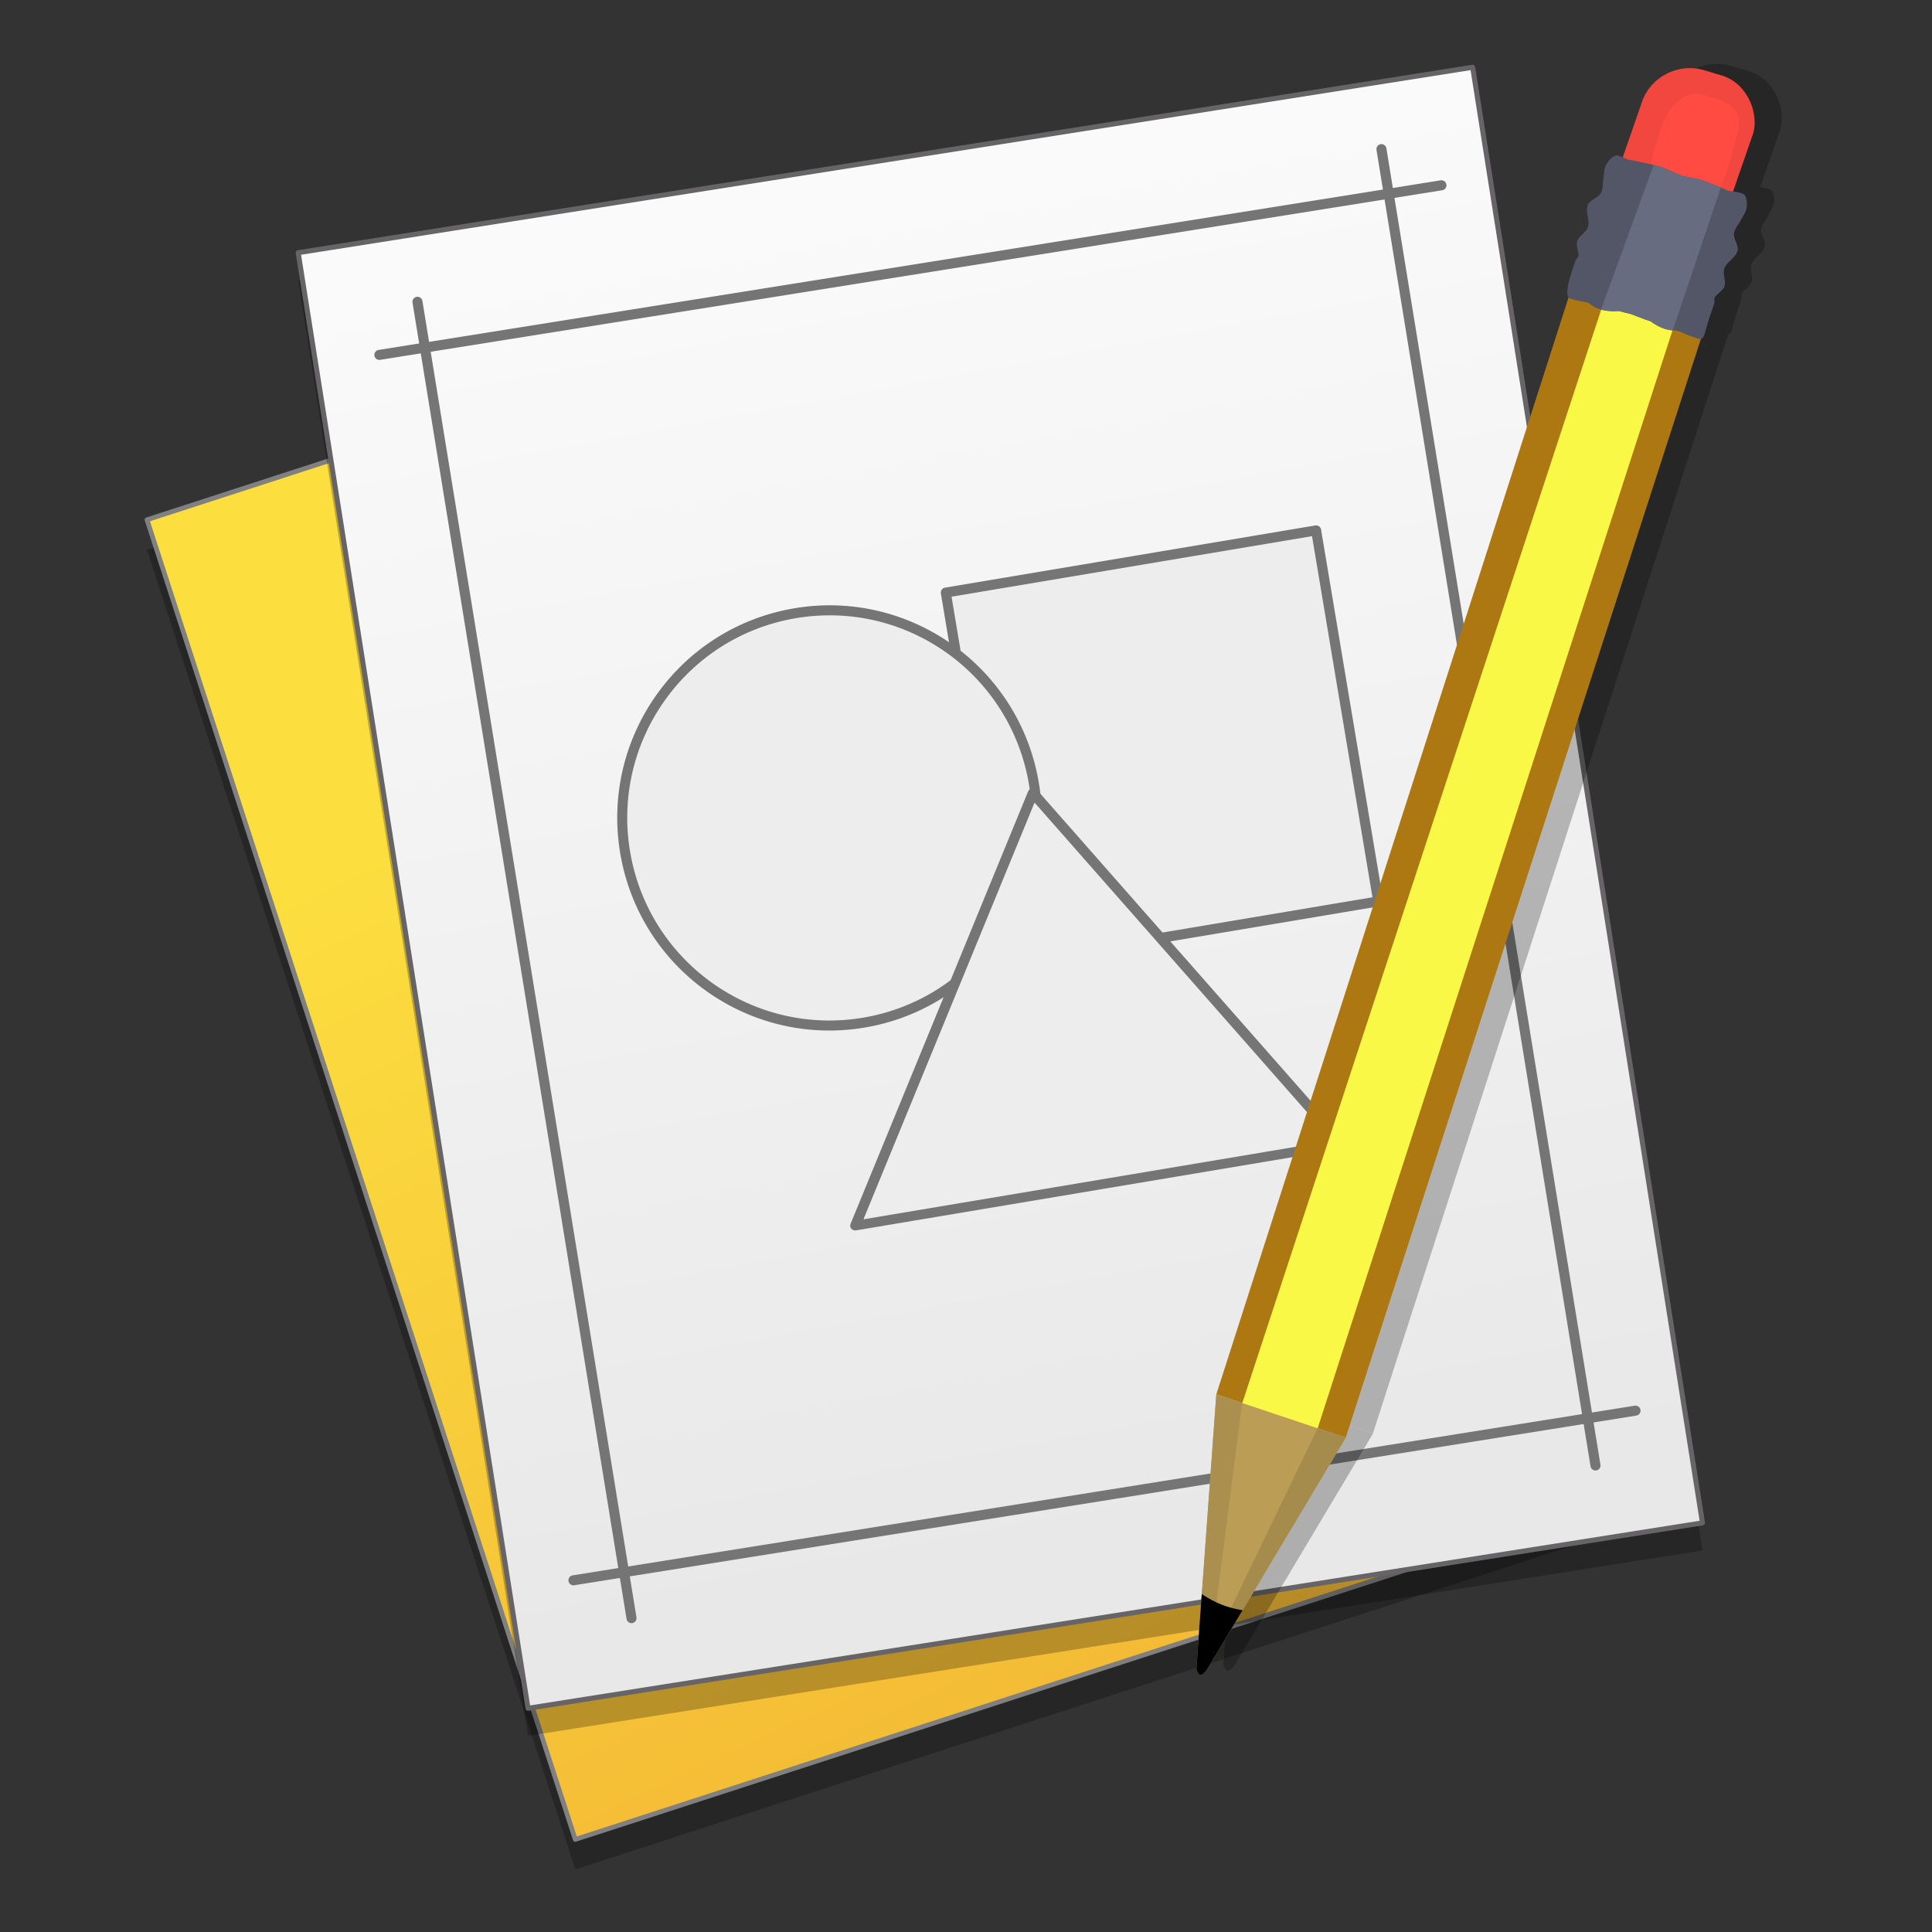 <?xml version="1.0" encoding="UTF-8" standalone="no"?>
<!-- Created with Inkscape (http://www.inkscape.org/) -->

<svg
   xmlns:osb="http://www.openswatchbook.org/uri/2009/osb"
   xmlns:dc="http://purl.org/dc/elements/1.1/"
   xmlns:cc="http://creativecommons.org/ns#"
   xmlns:rdf="http://www.w3.org/1999/02/22-rdf-syntax-ns#"
   xmlns:svg="http://www.w3.org/2000/svg"
   xmlns="http://www.w3.org/2000/svg"
   xmlns:xlink="http://www.w3.org/1999/xlink"
   xmlns:sodipodi="http://sodipodi.sourceforge.net/DTD/sodipodi-0.dtd"
   xmlns:inkscape="http://www.inkscape.org/namespaces/inkscape"
   width="128"
   height="128"
   viewBox="0 0 33.867 33.867"
   version="1.1"
   id="svg8"
   inkscape:version="0.92.2 5c3e80d, 2017-08-06"
   sodipodi:docname="libreoffice-draw.svg">
  <rect x="0" y="0" width="33.867" height="33.867" fill="#333333" stroke="none"/>
  <defs
     id="defs2">
    <linearGradient
       inkscape:collect="always"
       id="linearGradient1136">
      <stop
         style="stop-color:#fbfafa;stop-opacity:1"
         offset="0"
         id="stop1132" />
      <stop
         style="stop-color:#e9e8e8;stop-opacity:1"
         offset="1"
         id="stop1134" />
    </linearGradient>
    <linearGradient
       gradientTransform="matrix(1.006,0,0,0.994,2548.572,-34.052)"
       gradientUnits="userSpaceOnUse"
       id="ButtonShadow"
       y2="7.017"
       x2="45.448"
       y1="92.54"
       x1="45.448">
      <stop
         offset="0"
         style="stop-color:#000000;stop-opacity:1"
         id="stop3750" />
      <stop
         offset="1"
         style="stop-color:#000000;stop-opacity:0.588"
         id="stop3752" />
    </linearGradient>
    <linearGradient
       id="linearGradient3737">
      <stop
         offset="0"
         style="stop-color:#ffffff;stop-opacity:1"
         id="stop3739" />
      <stop
         offset="1"
         style="stop-color:#ffffff;stop-opacity:0"
         id="stop3741" />
    </linearGradient>
    <filter
       id="filter3174"
       style="color-interpolation-filters:sRGB">
      <feGaussianBlur
         stdDeviation="1.71"
         id="feGaussianBlur3176" />
    </filter>
    <filter
       id="filter3794"
       height="1.384"
       width="1.384"
       y="-0.192"
       x="-0.192"
       style="color-interpolation-filters:sRGB">
      <feGaussianBlur
         stdDeviation="5.28"
         id="feGaussianBlur3796" />
    </filter>
    <linearGradient
       gradientUnits="userSpaceOnUse"
       xlink:href="#linearGradient3737"
       id="linearGradient3613"
       y2="138.661"
       x2="48"
       y1="20.221"
       x1="48"
       gradientTransform="translate(2548.572,-34.052)" />
    <clipPath
       id="clipPath3613">
      <rect
         style="fill:#ffffff;fill-opacity:1;fill-rule:nonzero;stroke:none"
         id="rect3615"
         y="6"
         x="6"
         ry="6"
         rx="6"
         height="84"
         width="84" />
    </clipPath>
    <linearGradient
       inkscape:collect="always"
       xlink:href="#linearGradient1136"
       id="linearGradient1138"
       x1="6.43"
       y1="267.362"
       x2="11.36"
       y2="294.209"
       gradientUnits="userSpaceOnUse"
       gradientTransform="matrix(0.868,0.137,-0.137,0.868,-1.767,32.858)" />
    <linearGradient
       osb:paint="solid"
       id="linearGradient6987">
      <stop
         id="stop6985"
         offset="0"
         style="stop-color:#77d2fb;stop-opacity:1;" />
    </linearGradient>
    <linearGradient
       id="linearGradient6229"
       inkscape:collect="always">
      <stop
         id="stop6231"
         offset="0"
         style="stop-color:#f2b333;stop-opacity:1" />
      <stop
         id="stop6233"
         offset="1"
         style="stop-color:#fcde3f;stop-opacity:1" />
    </linearGradient>
    <linearGradient
       inkscape:collect="always"
       xlink:href="#linearGradient6229"
       id="linearGradient2134"
       x1="8.656"
       y1="294.105"
       x2="5.492"
       y2="267.694"
       gradientUnits="userSpaceOnUse" />
  </defs>
  <sodipodi:namedview
     id="base"
     pagecolor="#ffffff"
     bordercolor="#666666"
     borderopacity="1.0"
     inkscape:pageopacity="0.0"
     inkscape:pageshadow="2"
     inkscape:zoom="1.7069999"
     inkscape:cx="2.3783099"
     inkscape:cy="16.866191"
     inkscape:document-units="mm"
     inkscape:current-layer="layer1"
     showgrid="false"
     inkscape:window-width="1600"
     inkscape:window-height="803"
     inkscape:window-x="0"
     inkscape:window-y="0"
     inkscape:window-maximized="1"
     inkscape:lockguides="true"
     units="px" />
  <g
     inkscape:label="Layer 1"
     inkscape:groupmode="layer"
     id="layer1"
     transform="translate(0,-263.133)">
    <g
       id="layer2"
       style="display:none"
       transform="matrix(0.265,0,0,0.265,-374.575,222.608)">
      <rect
         width="86"
         height="85"
         rx="6"
         ry="6"
         x="5"
         y="7"
         id="rect3745"
         style="opacity:0.9;fill:url(#ButtonShadow);fill-opacity:1;fill-rule:nonzero;stroke:none;filter:url(#filter3174)" />
    </g>
    <g
       id="layer5"
       style="display:none"
       transform="matrix(0.265,0,0,0.265,-374.575,222.608)">
      <rect
         width="66"
         height="66"
         rx="12"
         ry="12"
         x="15"
         y="15"
         clip-path="url(#clipPath3613)"
         id="rect3171"
         style="opacity:0.1;fill:url(#linearGradient3613);fill-opacity:1;fill-rule:nonzero;stroke:#ffffff;stroke-width:0.5;stroke-linecap:round;stroke-linejoin:miter;stroke-miterlimit:4;stroke-dasharray:none;stroke-dashoffset:0;stroke-opacity:1;filter:url(#filter3794)" />
    </g>
    <g
       style="opacity:0.25;fill:#000000;fill-opacity:1;stroke:none"
       transform="matrix(0.858,-0.136,0.136,0.858,-36.253,43.345)"
       id="g872">
      <rect
         transform="matrix(0.988,-0.156,0.156,0.988,0,0)"
         ry="0"
         y="264.934"
         x="-38.996"
         height="27.99"
         width="22.584"
         id="rect869"
         style="opacity:1;fill:#000000;fill-opacity:1;fill-rule:nonzero;stroke:none;stroke-width:0.095;stroke-linecap:round;stroke-linejoin:round;stroke-miterlimit:4;stroke-dasharray:none;stroke-dashoffset:0;stroke-opacity:1" />
    </g>
    <g
       id="g871"
       transform="matrix(0.858,-0.136,0.136,0.858,-36.253,42.82)"
       style="fill:url(#linearGradient2134);fill-opacity:1;stroke:#808080">
      <rect
         style="opacity:1;fill:url(#linearGradient2134);fill-opacity:1.0;fill-rule:nonzero;stroke:#808080;stroke-width:0.095;stroke-linecap:round;stroke-linejoin:round;stroke-miterlimit:4;stroke-dasharray:none;stroke-dashoffset:0;stroke-opacity:1"
         id="rect868"
         width="22.584"
         height="27.99"
         x="-38.996"
         y="264.934"
         ry="0"
         transform="matrix(0.988,-0.156,0.156,0.988,0,0)" />
    </g>
    <rect
       transform="matrix(0.988,-0.156,0.156,0.988,0,0)"
       ry="0"
       y="265.517"
       x="-36.633"
       height="25.826"
       width="20.838"
       id="rect1226"
       style="opacity:0.25;fill:#000000;fill-opacity:1;fill-rule:nonzero;stroke:none;stroke-width:0.088;stroke-linecap:round;stroke-linejoin:round;stroke-miterlimit:4;stroke-dasharray:none;stroke-dashoffset:0;stroke-opacity:1" />
    <rect
       style="opacity:1;fill:url(#linearGradient1138);fill-opacity:1;fill-rule:nonzero;stroke:#666466;stroke-width:0.088;stroke-linecap:round;stroke-linejoin:round;stroke-miterlimit:4;stroke-dasharray:none;stroke-dashoffset:0;stroke-opacity:1"
       id="rect1122"
       width="20.838"
       height="25.826"
       x="-36.558"
       y="265.04"
       ry="0"
       transform="matrix(0.988,-0.156,0.156,0.988,0,0)" />
    <path
       style="opacity:1;fill:none;stroke:#767576;stroke-width:0.176;stroke-linecap:round;stroke-linejoin:round;stroke-miterlimit:4;stroke-dasharray:none;stroke-dashoffset:0;stroke-opacity:1"
       d="M 6.65,269.354 25.268,266.381"
       id="path1124"
       inkscape:connector-curvature="0" />
    <path
       inkscape:connector-curvature="0"
       id="path1126"
       d="m 10.052,290.835 18.618,-2.974"
       style="opacity:1;fill:none;stroke:#767576;stroke-width:0.176;stroke-linecap:round;stroke-linejoin:round;stroke-miterlimit:4;stroke-dasharray:none;stroke-dashoffset:0;stroke-opacity:1" />
    <path
       style="opacity:1;fill:none;stroke:#767576;stroke-width:0.176;stroke-linecap:round;stroke-linejoin:round;stroke-miterlimit:4;stroke-dasharray:none;stroke-opacity:1"
       d="m 7.318,268.423 3.752,23.075 v 0 0 0 0"
       id="path1128"
       inkscape:connector-curvature="0" />
    <path
       inkscape:connector-curvature="0"
       id="path1130"
       d="m 24.216,265.747 3.752,23.075 v 0 0 0 0"
       style="opacity:1;fill:none;stroke:#767576;stroke-width:0.176;stroke-linecap:round;stroke-linejoin:round;stroke-miterlimit:4;stroke-dasharray:none;stroke-opacity:1" />
    <g
       style="opacity:1;fill:#eeeded;fill-opacity:1;stroke:#767576;stroke-width:1.232;stroke-opacity:1"
       id="g919"
       transform="matrix(0.712,0.036,-0.036,0.713,85.203,82.865)">
      <rect
         transform="matrix(0.977,-0.215,0.215,0.977,0,0)"
         rx="0"
         y="247.37"
         x="-139.033"
         height="9.233"
         width="9.23"
         id="rect38685"
         style="opacity:1;fill:#eeeded;fill-opacity:1;fill-rule:nonzero;stroke:#767576;stroke-width:0.246;stroke-linecap:round;stroke-linejoin:round;stroke-miterlimit:4;stroke-dasharray:none;stroke-dashoffset:0;stroke-opacity:1" />
      <ellipse
         ry="5.095"
         rx="5.094"
         transform="matrix(0.977,-0.215,0.215,0.977,0,0)"
         cy="252.352"
         cx="-142.766"
         id="circle38683"
         style="opacity:1;fill:#eeeded;fill-opacity:1;fill-rule:nonzero;stroke:#767576;stroke-width:0.246;stroke-linecap:round;stroke-linejoin:round;stroke-miterlimit:4;stroke-dasharray:none;stroke-dashoffset:0;stroke-opacity:1" />
      <path
         inkscape:transform-center-x="-4.0353174e-06"
         transform="matrix(0.714,-0.157,0.146,0.663,-128.305,187.98)"
         inkscape:transform-center-y="-1.6326097"
         d="m 46.47,156.74 -16.589,0 8.294,-14.366 z"
         inkscape:randomized="0"
         inkscape:rounded="0"
         inkscape:flatsided="true"
         sodipodi:arg2="1.5707963"
         sodipodi:arg1="0.52359878"
         sodipodi:r2="4.7887607"
         sodipodi:r1="9.5775204"
         sodipodi:cy="151.95163"
         sodipodi:cx="38.175594"
         sodipodi:sides="3"
         id="path38681"
         style="opacity:1;fill:#eeeded;fill-opacity:1;fill-rule:nonzero;stroke:#767576;stroke-width:0.35;stroke-linecap:round;stroke-linejoin:round;stroke-miterlimit:4;stroke-dasharray:none;stroke-dashoffset:0;stroke-opacity:1"
         sodipodi:type="star" />
    </g>
    <g
       style="opacity:0.25;fill:#000000;stroke-width:0.769"
       transform="matrix(1.147,-0.131,0.124,1.124,-322.603,72.733)"
       id="g1160">
      <rect
         style="opacity:1;fill:#000000;fill-opacity:1;stroke:none;stroke-width:0.656;stroke-miterlimit:4;stroke-dasharray:none;stroke-opacity:1"
         id="rect1140"
         width="1.762"
         height="3.635"
         x="344.441"
         y="72.079"
         ry="0.739"
         transform="matrix(0.916,0.401,-0.423,0.906,0,0)" />
      <path
         style="opacity:1;fill:#000000;fill-opacity:1;stroke:none;stroke-width:0.656;stroke-miterlimit:4;stroke-dasharray:none;stroke-opacity:1"
         d="m 285.485,204.06 c -0.163,0.027 -0.331,0.125 -0.418,0.265 -0.15,0.241 -0.274,0.54 -0.351,0.815 -0.068,0.247 0.005,0.563 0.183,0.747 0.134,0.138 0.377,0.226 0.555,0.155 0.162,-0.065 0.188,-0.296 0.27,-0.45 0.102,-0.192 0.207,-0.384 0.275,-0.59 0.061,-0.185 0.188,-0.393 0.114,-0.573 -0.075,-0.183 -0.309,-0.256 -0.491,-0.336 -0.043,-0.019 -0.091,-0.04 -0.138,-0.033 z"
         id="path1142"
         inkscape:connector-curvature="0"
         sodipodi:nodetypes="assaaaaaaa" />
      <path
         sodipodi:nodetypes="ccccc"
         inkscape:connector-curvature="0"
         id="path1144"
         d="m 276.127,223.256 7.34,-16.724 1.836,1.083 -7.295,16.535 z"
         style="opacity:1;fill:#000000;fill-opacity:1;stroke:none;stroke-width:0.204px;stroke-linecap:butt;stroke-linejoin:miter;stroke-opacity:1" />
      <path
         style="opacity:1;fill:#000000;fill-opacity:1;stroke:none;stroke-width:0.204px;stroke-linecap:butt;stroke-linejoin:miter;stroke-opacity:1"
         d="m 276.385,223.703 7.598,-17.016 1.002,0.528 -7.535,17.082 z"
         id="path1146"
         inkscape:connector-curvature="0"
         sodipodi:nodetypes="ccccc" />
      <path
         style="opacity:1;fill:#000000;fill-opacity:1;stroke:none;stroke-width:0.204px;stroke-linecap:butt;stroke-linejoin:miter;stroke-opacity:1"
         d="m 275.369,227.446 0.758,-4.19 1.881,0.895 -2.474,3.323 c 0,0 -0.072,0.09 -0.117,0.077 -0.037,-0.011 -0.048,-0.105 -0.048,-0.105 z"
         id="path1148"
         inkscape:connector-curvature="0"
         sodipodi:nodetypes="ccccac" />
      <path
         style="opacity:1;fill:#000000;fill-opacity:1;stroke:none;stroke-width:0.204px;stroke-linecap:butt;stroke-linejoin:miter;stroke-opacity:1"
         d="m 277.599,223.956 -1.801,2.933 0.098,0.098 2.112,-2.836 z"
         id="path1150"
         inkscape:connector-curvature="0" />
      <path
         style="opacity:1;fill:#000000;fill-opacity:1;stroke:none;stroke-width:0.204px;stroke-linecap:butt;stroke-linejoin:miter;stroke-opacity:1"
         d="m 276.127,223.256 -0.628,3.475 0.227,-0.024 0.776,-3.273 z"
         id="path1152"
         inkscape:connector-curvature="0" />
      <path
         style="opacity:1;fill:#000000;stroke:none;stroke-width:0.204px;stroke-linecap:butt;stroke-linejoin:miter;stroke-opacity:1"
         d="m 275.575,226.305 -0.206,1.141 c 0,0 0.011,0.094 0.047,0.105 0.045,0.013 0.117,-0.077 0.117,-0.077 l 0.631,-0.847 -0.065,-0.02 c -0.238,-0.073 -0.425,-0.214 -0.524,-0.301 z"
         id="path1154"
         inkscape:connector-curvature="0" />
      <path
         style="fill:#000000;fill-opacity:1;stroke:none;stroke-width:0.204px;stroke-linecap:butt;stroke-linejoin:miter;stroke-opacity:1"
         d="m 284.221,204.879 c -0.004,-1e-4 -0.008,2.6e-4 -0.012,0.001 -0.056,0.015 -0.117,0.073 -0.154,0.129 -0.039,0.059 -0.042,0.134 -0.062,0.202 -0.021,0.072 -0.016,0.155 -0.058,0.216 -0.051,0.075 -0.174,0.083 -0.219,0.161 -0.058,0.1 0.01,0.24 -0.038,0.345 -0.038,0.083 -0.149,0.117 -0.185,0.2 -0.033,0.077 0.025,0.212 -0.019,0.25 -0.043,0.039 -0.034,0.03 -0.128,0.244 -0.094,0.214 -0.111,0.341 -0.057,0.372 5.2e-4,3.1e-4 0.001,4.1e-4 0.002,7e-4 2e-5,1.5e-4 1.1e-4,0.002 1.1e-4,0.002 0,0 0.116,0.052 0.213,0.077 0.02,0.005 0.035,0.011 0.049,0.017 0.009,0.008 0.018,0.014 0.027,0.024 0.117,0.121 0.271,0.139 0.334,0.151 0.031,0.006 0.053,1.1e-4 0.098,0.009 0.042,0.018 0.094,0.038 0.167,0.064 0.024,0.012 0.051,0.026 0.081,0.043 0.103,0.057 0.165,0.086 0.215,0.109 0.012,0.013 0.022,0.024 0.036,0.035 0.049,0.037 0.157,0.131 0.312,0.146 0.032,0.011 0.059,0.019 0.099,0.044 0.084,0.055 0.2,0.107 0.2,0.107 0,0 0.064,0.031 0.072,0.024 0.058,0.011 0.082,-0.122 0.176,-0.328 0.097,-0.213 0.097,-0.2 0.097,-0.258 0,-0.058 0.139,-0.105 0.174,-0.181 0.038,-0.083 -0.011,-0.188 0.026,-0.271 0.047,-0.106 0.196,-0.148 0.232,-0.258 0.029,-0.086 -0.048,-0.183 -0.026,-0.271 0.018,-0.072 0.083,-0.124 0.123,-0.187 0.038,-0.06 0.092,-0.113 0.11,-0.181 0.017,-0.065 0.019,-0.148 -0.006,-0.2 -0.022,-0.045 -0.176,-0.079 -0.238,-0.096 -0.126,-0.074 -0.4,-0.232 -0.487,-0.252 -0.034,-0.008 -0.102,-0.03 -0.178,-0.057 -0.103,-0.056 -0.202,-0.111 -0.24,-0.138 -0.085,-0.061 -0.482,-0.186 -0.564,-0.212 -0.057,-0.038 -0.131,-0.084 -0.173,-0.085 z"
         id="path1156"
         inkscape:connector-curvature="0"
         sodipodi:nodetypes="cccccccccsccccccccccccccccsscssscsccccccc" />
      <path
         style="fill:#000000;fill-opacity:1;stroke:none;stroke-width:0.204px;stroke-linecap:butt;stroke-linejoin:miter;stroke-opacity:1"
         d="m 284.773,205.095 -1.034,2.132 c 0.072,0.029 0.139,0.039 0.176,0.046 0.031,0.006 0.053,1.1e-4 0.098,0.009 0.042,0.018 0.094,0.038 0.167,0.064 0.024,0.012 0.051,0.026 0.081,0.043 0.103,0.057 0.165,0.086 0.215,0.109 0.012,0.013 0.022,0.024 0.036,0.035 0.045,0.034 0.14,0.115 0.275,0.14 l 0.963,-2.115 c -0.135,-0.077 -0.309,-0.172 -0.375,-0.187 -0.034,-0.008 -0.102,-0.03 -0.178,-0.057 -0.103,-0.056 -0.202,-0.111 -0.24,-0.138 -0.03,-0.021 -0.103,-0.051 -0.184,-0.082 z"
         id="path1158"
         inkscape:connector-curvature="0" />
    </g>
    <g
       id="g8617"
       transform="matrix(1.147,-0.131,0.124,1.124,-323.08,72.808)"
       style="stroke-width:0.769">
      <rect
         transform="matrix(0.916,0.401,-0.423,0.906,0,0)"
         ry="0.739"
         y="72.079"
         x="344.441"
         height="3.635"
         width="1.762"
         id="rect887"
         style="opacity:1;fill:#f1473e;fill-opacity:1;stroke:none;stroke-width:0.656;stroke-miterlimit:4;stroke-dasharray:none;stroke-opacity:1" />
      <path
         sodipodi:nodetypes="assaaaaaaa"
         inkscape:connector-curvature="0"
         id="rect888"
         d="m 285.485,204.06 c -0.163,0.027 -0.331,0.125 -0.418,0.265 -0.15,0.241 -0.274,0.54 -0.351,0.815 -0.068,0.247 0.005,0.563 0.183,0.747 0.134,0.138 0.377,0.226 0.555,0.155 0.162,-0.065 0.188,-0.296 0.27,-0.45 0.102,-0.192 0.207,-0.384 0.275,-0.59 0.061,-0.185 0.188,-0.393 0.114,-0.573 -0.075,-0.183 -0.309,-0.256 -0.491,-0.336 -0.043,-0.019 -0.091,-0.04 -0.138,-0.033 z"
         style="opacity:1;fill:#ff4b42;fill-opacity:1;stroke:none;stroke-width:0.656;stroke-miterlimit:4;stroke-dasharray:none;stroke-opacity:1" />
      <path
         style="opacity:1;fill:#ad7712;fill-opacity:1;stroke:none;stroke-width:0.204px;stroke-linecap:butt;stroke-linejoin:miter;stroke-opacity:1"
         d="m 276.127,223.256 7.34,-16.724 1.836,1.083 -7.295,16.535 z"
         id="path851"
         inkscape:connector-curvature="0"
         sodipodi:nodetypes="ccccc" />
      <path
         sodipodi:nodetypes="ccccc"
         inkscape:connector-curvature="0"
         id="path849"
         d="m 276.385,223.703 7.598,-17.016 1.002,0.528 -7.535,17.082 z"
         style="opacity:1;fill:#f9f847;fill-opacity:1;stroke:none;stroke-width:0.204px;stroke-linecap:butt;stroke-linejoin:miter;stroke-opacity:1" />
      <path
         sodipodi:nodetypes="ccccac"
         inkscape:connector-curvature="0"
         id="path845"
         d="m 275.369,227.446 0.758,-4.19 1.881,0.895 -2.474,3.323 c 0,0 -0.072,0.09 -0.117,0.077 -0.037,-0.011 -0.048,-0.105 -0.048,-0.105 z"
         style="opacity:1;fill:#bb9d55;fill-opacity:1;stroke:none;stroke-width:0.204px;stroke-linecap:butt;stroke-linejoin:miter;stroke-opacity:1" />
      <path
         inkscape:connector-curvature="0"
         id="path2869"
         d="m 277.599,223.956 -1.801,2.933 0.098,0.098 2.112,-2.836 z"
         style="opacity:1;fill:#a68c4c;fill-opacity:1;stroke:none;stroke-width:0.204px;stroke-linecap:butt;stroke-linejoin:miter;stroke-opacity:1" />
      <path
         inkscape:connector-curvature="0"
         id="path2860"
         d="m 276.127,223.256 -0.628,3.475 0.227,-0.024 0.776,-3.273 z"
         style="opacity:1;fill:#ab8f4f;fill-opacity:1;stroke:none;stroke-width:0.204px;stroke-linecap:butt;stroke-linejoin:miter;stroke-opacity:1" />
      <path
         inkscape:connector-curvature="0"
         id="path876"
         d="m 275.575,226.305 -0.206,1.141 c 0,0 0.011,0.094 0.047,0.105 0.045,0.013 0.117,-0.077 0.117,-0.077 l 0.631,-0.847 -0.065,-0.02 c -0.238,-0.073 -0.425,-0.214 -0.524,-0.301 z"
         style="opacity:1;fill:#000000;stroke:none;stroke-width:0.204px;stroke-linecap:butt;stroke-linejoin:miter;stroke-opacity:1" />
      <path
         sodipodi:nodetypes="cccccccccsccccccccccccccccsscssscsccccccc"
         inkscape:connector-curvature="0"
         id="path2846"
         d="m 284.221,204.879 c -0.004,-1e-4 -0.008,2.6e-4 -0.012,0.001 -0.056,0.015 -0.117,0.073 -0.154,0.129 -0.039,0.059 -0.042,0.134 -0.062,0.202 -0.021,0.072 -0.016,0.155 -0.058,0.216 -0.051,0.075 -0.174,0.083 -0.219,0.161 -0.058,0.1 0.01,0.24 -0.038,0.345 -0.038,0.083 -0.149,0.117 -0.185,0.2 -0.033,0.077 0.025,0.212 -0.019,0.25 -0.043,0.039 -0.034,0.03 -0.128,0.244 -0.094,0.214 -0.111,0.341 -0.057,0.372 5.2e-4,3.1e-4 0.001,4.1e-4 0.002,7e-4 2e-5,1.5e-4 1.1e-4,0.002 1.1e-4,0.002 0,0 0.116,0.052 0.213,0.077 0.02,0.005 0.035,0.011 0.049,0.017 0.009,0.008 0.018,0.014 0.027,0.024 0.117,0.121 0.271,0.139 0.334,0.151 0.031,0.006 0.053,1.1e-4 0.098,0.009 0.042,0.018 0.094,0.038 0.167,0.064 0.024,0.012 0.051,0.026 0.081,0.043 0.103,0.057 0.165,0.086 0.215,0.109 0.012,0.013 0.022,0.024 0.036,0.035 0.049,0.037 0.157,0.131 0.312,0.146 0.032,0.011 0.059,0.019 0.099,0.044 0.084,0.055 0.2,0.107 0.2,0.107 0,0 0.064,0.031 0.072,0.024 0.058,0.011 0.082,-0.122 0.176,-0.328 0.097,-0.213 0.097,-0.2 0.097,-0.258 0,-0.058 0.139,-0.105 0.174,-0.181 0.038,-0.083 -0.011,-0.188 0.026,-0.271 0.047,-0.106 0.196,-0.148 0.232,-0.258 0.029,-0.086 -0.048,-0.183 -0.026,-0.271 0.018,-0.072 0.083,-0.124 0.123,-0.187 0.038,-0.06 0.092,-0.113 0.11,-0.181 0.017,-0.065 0.019,-0.148 -0.006,-0.2 -0.022,-0.045 -0.176,-0.079 -0.238,-0.096 -0.126,-0.074 -0.4,-0.232 -0.487,-0.252 -0.034,-0.008 -0.102,-0.03 -0.178,-0.057 -0.103,-0.056 -0.202,-0.111 -0.24,-0.138 -0.085,-0.061 -0.482,-0.186 -0.564,-0.212 -0.057,-0.038 -0.131,-0.084 -0.173,-0.085 z"
         style="fill:#535667;fill-opacity:1;stroke:none;stroke-width:0.204px;stroke-linecap:butt;stroke-linejoin:miter;stroke-opacity:1" />
      <path
         inkscape:connector-curvature="0"
         id="path2853"
         d="m 284.773,205.095 -1.034,2.132 c 0.072,0.029 0.139,0.039 0.176,0.046 0.031,0.006 0.053,1.1e-4 0.098,0.009 0.042,0.018 0.094,0.038 0.167,0.064 0.024,0.012 0.051,0.026 0.081,0.043 0.103,0.057 0.165,0.086 0.215,0.109 0.012,0.013 0.022,0.024 0.036,0.035 0.045,0.034 0.14,0.115 0.275,0.14 l 0.963,-2.115 c -0.135,-0.077 -0.309,-0.172 -0.375,-0.187 -0.034,-0.008 -0.102,-0.03 -0.178,-0.057 -0.103,-0.056 -0.202,-0.111 -0.24,-0.138 -0.03,-0.021 -0.103,-0.051 -0.184,-0.082 z"
         style="fill:#686c81;fill-opacity:1;stroke:none;stroke-width:0.204px;stroke-linecap:butt;stroke-linejoin:miter;stroke-opacity:1" />
    </g>
  </g>
</svg>

